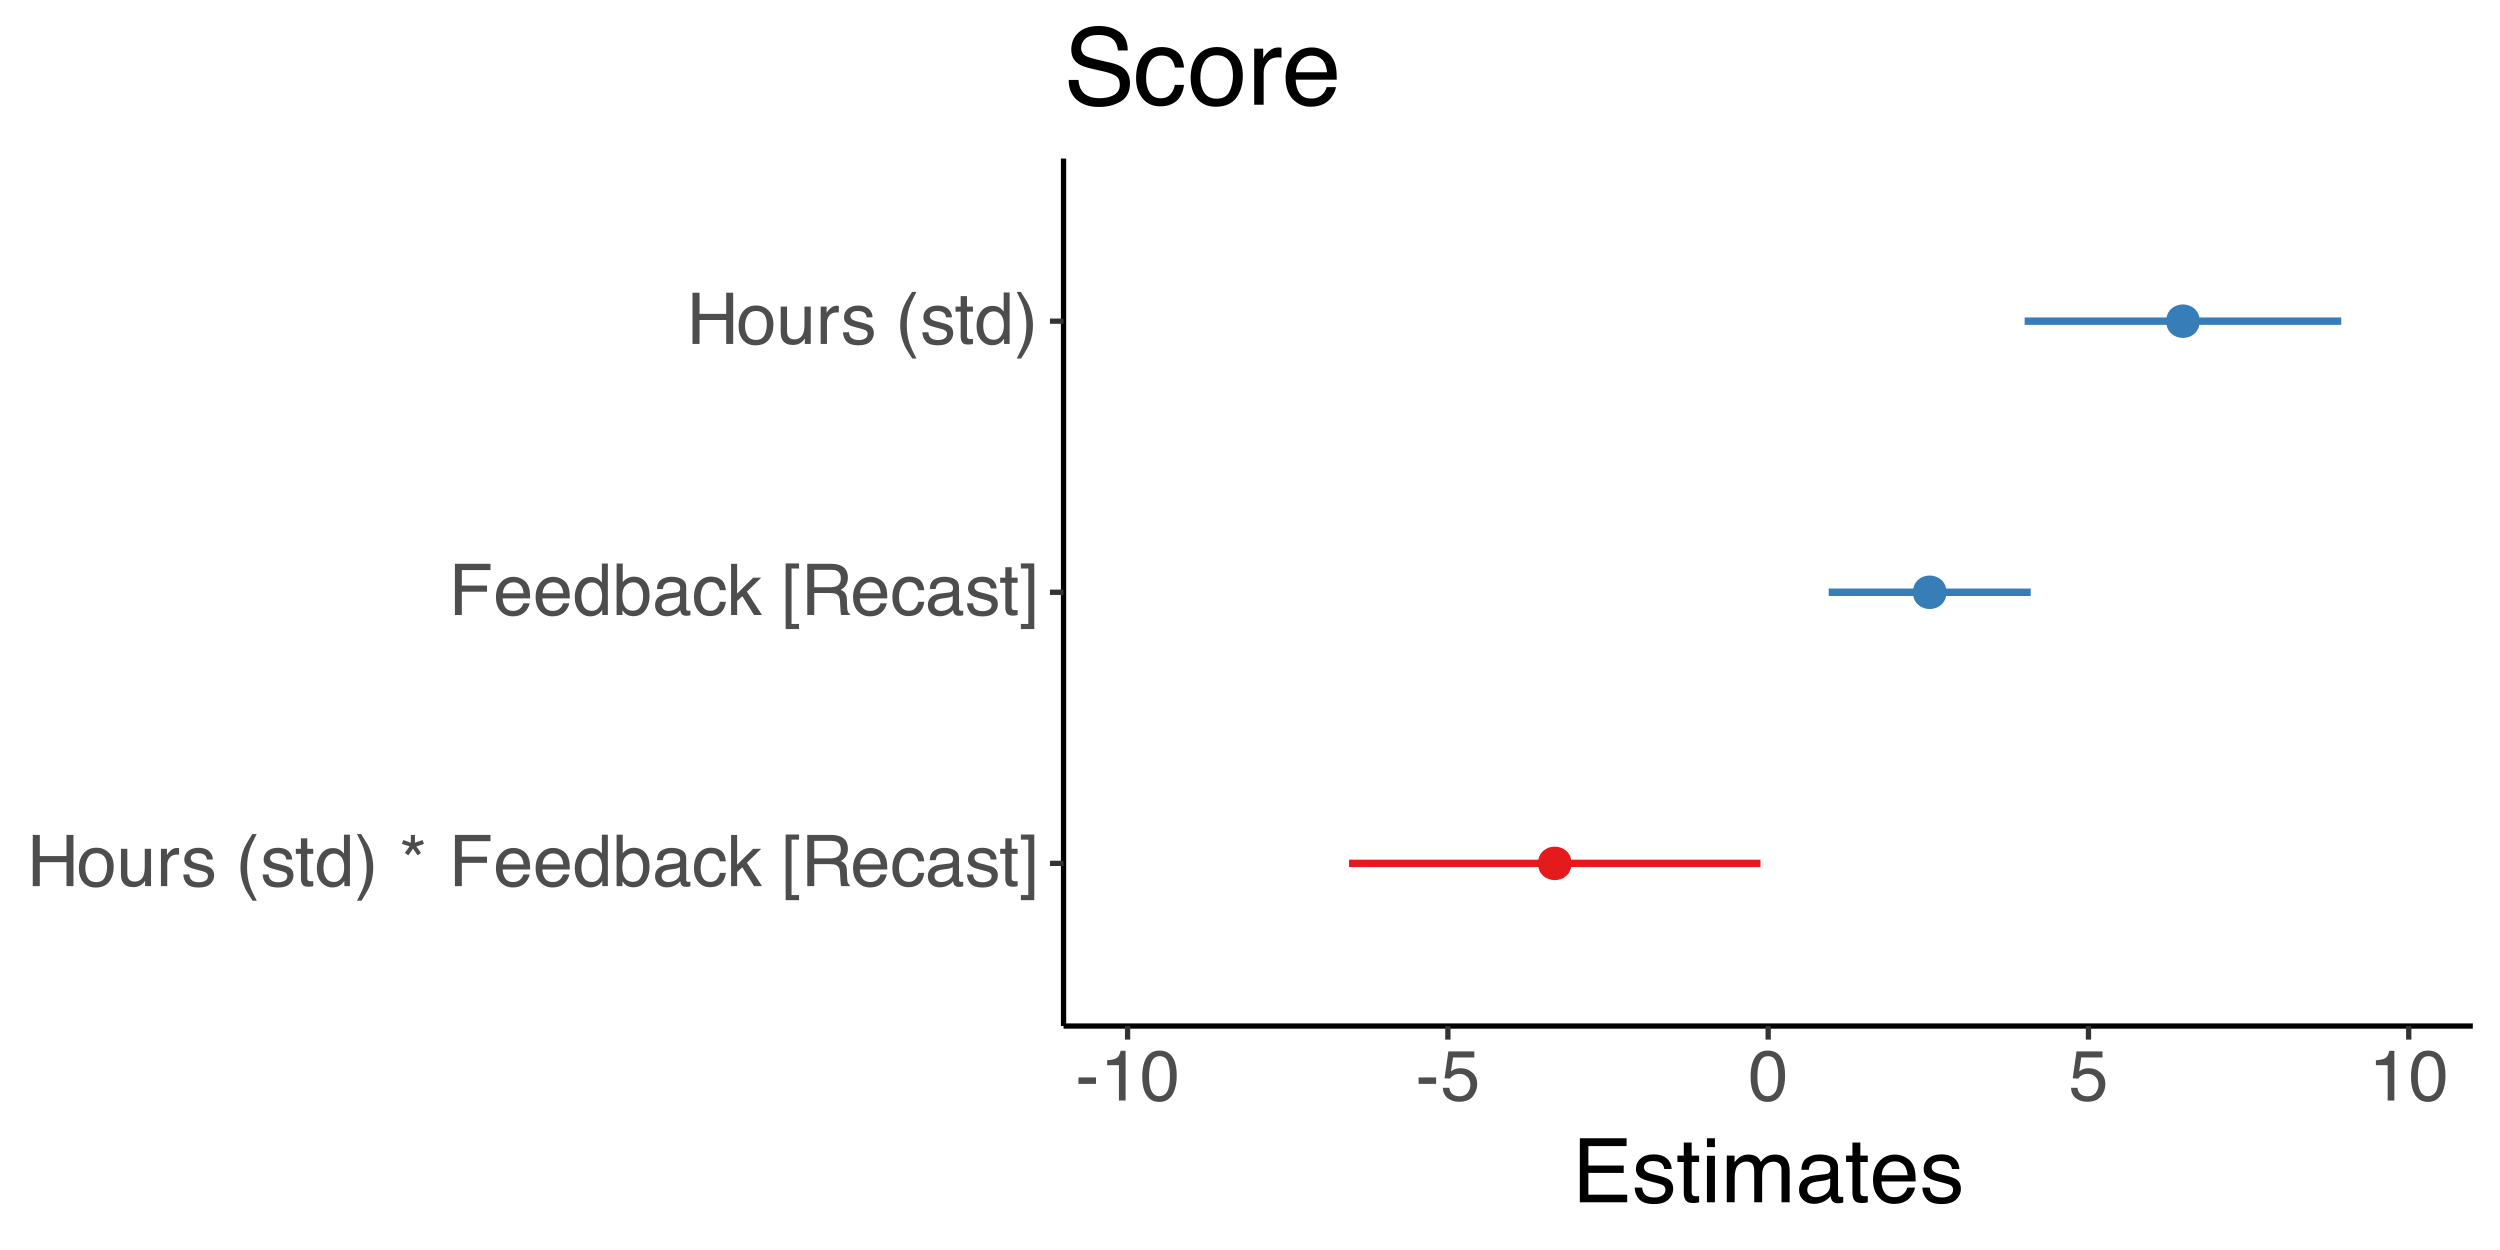 <?xml version="1.0" encoding="UTF-8"?>
<svg xmlns="http://www.w3.org/2000/svg" xmlns:xlink="http://www.w3.org/1999/xlink" width="504pt" height="252pt" viewBox="0 0 504 252" version="1.1">
<defs>
<g>
<symbol overflow="visible" id="glyph0-0">
<path style="stroke:none;" d="M 0.469 0 L 0.469 -10.328 L 8.672 -10.328 L 8.672 0 Z M 7.375 -1.297 L 7.375 -9.047 L 1.766 -9.047 L 1.766 -1.297 Z M 7.375 -1.297 "/>
</symbol>
<symbol overflow="visible" id="glyph0-1">
<path style="stroke:none;" d="M 1.125 -10.328 L 2.547 -10.328 L 2.547 -6.062 L 7.922 -6.062 L 7.922 -10.328 L 9.328 -10.328 L 9.328 0 L 7.922 0 L 7.922 -4.828 L 2.547 -4.828 L 2.547 0 L 1.125 0 Z M 1.125 -10.328 "/>
</symbol>
<symbol overflow="visible" id="glyph0-2">
<path style="stroke:none;" d="M 3.922 -0.812 C 4.754 -0.812 5.328 -1.129 5.641 -1.766 C 5.953 -2.398 6.109 -3.109 6.109 -3.891 C 6.109 -4.586 6 -5.16 5.781 -5.609 C 5.414 -6.297 4.801 -6.641 3.938 -6.641 C 3.156 -6.641 2.586 -6.344 2.234 -5.75 C 1.891 -5.164 1.719 -4.457 1.719 -3.625 C 1.719 -2.82 1.891 -2.148 2.234 -1.609 C 2.586 -1.078 3.148 -0.812 3.922 -0.812 Z M 3.969 -7.75 C 4.938 -7.75 5.754 -7.426 6.422 -6.781 C 7.098 -6.133 7.438 -5.18 7.438 -3.922 C 7.438 -2.711 7.141 -1.707 6.547 -0.906 C 5.953 -0.113 5.035 0.281 3.797 0.281 C 2.766 0.281 1.941 -0.066 1.328 -0.766 C 0.723 -1.473 0.422 -2.422 0.422 -3.609 C 0.422 -4.867 0.738 -5.875 1.375 -6.625 C 2.02 -7.375 2.883 -7.75 3.969 -7.75 Z M 3.922 -7.719 Z M 3.922 -7.719 "/>
</symbol>
<symbol overflow="visible" id="glyph0-3">
<path style="stroke:none;" d="M 2.188 -7.531 L 2.188 -2.531 C 2.188 -2.145 2.25 -1.832 2.375 -1.594 C 2.602 -1.145 3.023 -0.922 3.641 -0.922 C 4.516 -0.922 5.113 -1.312 5.438 -2.094 C 5.613 -2.52 5.703 -3.098 5.703 -3.828 L 5.703 -7.531 L 6.969 -7.531 L 6.969 0 L 5.766 0 L 5.781 -1.109 C 5.613 -0.828 5.41 -0.586 5.172 -0.391 C 4.691 0.004 4.102 0.203 3.406 0.203 C 2.332 0.203 1.602 -0.156 1.219 -0.875 C 1.008 -1.258 0.906 -1.77 0.906 -2.406 L 0.906 -7.531 Z M 3.938 -7.719 Z M 3.938 -7.719 "/>
</symbol>
<symbol overflow="visible" id="glyph0-4">
<path style="stroke:none;" d="M 0.969 -7.531 L 2.172 -7.531 L 2.172 -6.234 C 2.266 -6.484 2.504 -6.789 2.891 -7.156 C 3.273 -7.52 3.719 -7.703 4.219 -7.703 C 4.238 -7.703 4.273 -7.695 4.328 -7.688 C 4.391 -7.688 4.488 -7.68 4.625 -7.672 L 4.625 -6.328 C 4.551 -6.348 4.484 -6.359 4.422 -6.359 C 4.359 -6.359 4.289 -6.359 4.219 -6.359 C 3.57 -6.359 3.078 -6.156 2.734 -5.75 C 2.398 -5.344 2.234 -4.867 2.234 -4.328 L 2.234 0 L 0.969 0 Z M 0.969 -7.531 "/>
</symbol>
<symbol overflow="visible" id="glyph0-5">
<path style="stroke:none;" d="M 1.688 -2.359 C 1.719 -1.941 1.82 -1.617 2 -1.391 C 2.312 -0.984 2.863 -0.781 3.656 -0.781 C 4.125 -0.781 4.535 -0.879 4.891 -1.078 C 5.254 -1.285 5.438 -1.602 5.438 -2.031 C 5.438 -2.352 5.289 -2.598 5 -2.766 C 4.82 -2.867 4.461 -2.988 3.922 -3.125 L 2.906 -3.391 C 2.27 -3.547 1.797 -3.723 1.484 -3.922 C 0.941 -4.266 0.672 -4.738 0.672 -5.344 C 0.672 -6.051 0.926 -6.625 1.438 -7.062 C 1.957 -7.508 2.648 -7.734 3.516 -7.734 C 4.648 -7.734 5.469 -7.398 5.969 -6.734 C 6.281 -6.305 6.43 -5.848 6.422 -5.359 L 5.234 -5.359 C 5.211 -5.648 5.113 -5.91 4.938 -6.141 C 4.645 -6.473 4.141 -6.641 3.422 -6.641 C 2.941 -6.641 2.578 -6.547 2.328 -6.359 C 2.086 -6.18 1.969 -5.945 1.969 -5.656 C 1.969 -5.32 2.129 -5.055 2.453 -4.859 C 2.641 -4.742 2.914 -4.641 3.281 -4.547 L 4.109 -4.344 C 5.023 -4.125 5.633 -3.91 5.938 -3.703 C 6.438 -3.379 6.688 -2.875 6.688 -2.188 C 6.688 -1.508 6.43 -0.926 5.922 -0.438 C 5.41 0.039 4.633 0.281 3.594 0.281 C 2.469 0.281 1.672 0.031 1.203 -0.469 C 0.742 -0.977 0.5 -1.609 0.469 -2.359 Z M 3.547 -7.719 Z M 3.547 -7.719 "/>
</symbol>
<symbol overflow="visible" id="glyph0-6">
<path style="stroke:none;" d=""/>
</symbol>
<symbol overflow="visible" id="glyph0-7">
<path style="stroke:none;" d="M 4.266 -10.5 C 3.523 -9.07 3.047 -8.02 2.828 -7.344 C 2.492 -6.312 2.328 -5.125 2.328 -3.781 C 2.328 -2.426 2.516 -1.188 2.891 -0.062 C 3.129 0.633 3.594 1.633 4.281 2.938 L 3.438 2.938 C 2.75 1.875 2.32 1.191 2.156 0.891 C 1.988 0.598 1.812 0.195 1.625 -0.312 C 1.363 -1 1.18 -1.738 1.078 -2.531 C 1.023 -2.938 1 -3.328 1 -3.703 C 1 -5.086 1.219 -6.32 1.656 -7.406 C 1.926 -8.094 2.504 -9.125 3.391 -10.5 Z M 4.266 -10.5 "/>
</symbol>
<symbol overflow="visible" id="glyph0-8">
<path style="stroke:none;" d="M 1.188 -9.641 L 2.469 -9.641 L 2.469 -7.531 L 3.672 -7.531 L 3.672 -6.5 L 2.469 -6.5 L 2.469 -1.578 C 2.469 -1.316 2.555 -1.145 2.734 -1.062 C 2.828 -1.008 2.988 -0.984 3.219 -0.984 C 3.281 -0.984 3.348 -0.984 3.422 -0.984 C 3.492 -0.984 3.578 -0.988 3.672 -1 L 3.672 0 C 3.523 0.039 3.367 0.07 3.203 0.094 C 3.047 0.113 2.879 0.125 2.703 0.125 C 2.109 0.125 1.707 -0.023 1.5 -0.328 C 1.289 -0.629 1.188 -1.023 1.188 -1.516 L 1.188 -6.5 L 0.156 -6.5 L 0.156 -7.531 L 1.188 -7.531 Z M 1.188 -9.641 "/>
</symbol>
<symbol overflow="visible" id="glyph0-9">
<path style="stroke:none;" d="M 1.734 -3.672 C 1.734 -2.867 1.898 -2.195 2.234 -1.656 C 2.578 -1.113 3.129 -0.844 3.891 -0.844 C 4.473 -0.844 4.953 -1.094 5.328 -1.594 C 5.711 -2.094 5.906 -2.816 5.906 -3.766 C 5.906 -4.711 5.707 -5.414 5.312 -5.875 C 4.926 -6.332 4.445 -6.562 3.875 -6.562 C 3.238 -6.562 2.723 -6.316 2.328 -5.828 C 1.93 -5.336 1.734 -4.617 1.734 -3.672 Z M 3.641 -7.672 C 4.211 -7.672 4.691 -7.547 5.078 -7.297 C 5.305 -7.16 5.566 -6.914 5.859 -6.562 L 5.859 -10.375 L 7.062 -10.375 L 7.062 0 L 5.938 0 L 5.938 -1.047 C 5.633 -0.586 5.281 -0.254 4.875 -0.047 C 4.477 0.16 4.02 0.266 3.5 0.266 C 2.656 0.266 1.926 -0.082 1.312 -0.781 C 0.695 -1.488 0.391 -2.43 0.391 -3.609 C 0.391 -4.703 0.672 -5.648 1.234 -6.453 C 1.797 -7.266 2.598 -7.672 3.641 -7.672 Z M 3.641 -7.672 "/>
</symbol>
<symbol overflow="visible" id="glyph0-10">
<path style="stroke:none;" d="M 0.5 2.938 C 1.25 1.488 1.727 0.43 1.938 -0.234 C 2.27 -1.242 2.438 -2.426 2.438 -3.781 C 2.438 -5.133 2.242 -6.375 1.859 -7.5 C 1.629 -8.195 1.172 -9.195 0.484 -10.5 L 1.328 -10.5 C 2.047 -9.344 2.484 -8.629 2.641 -8.359 C 2.797 -8.098 2.961 -7.727 3.141 -7.25 C 3.359 -6.664 3.516 -6.086 3.609 -5.516 C 3.711 -4.941 3.766 -4.391 3.766 -3.859 C 3.766 -2.473 3.547 -1.234 3.109 -0.141 C 2.828 0.555 2.25 1.582 1.375 2.938 Z M 0.5 2.938 "/>
</symbol>
<symbol overflow="visible" id="glyph0-11">
<path style="stroke:none;" d="M 3.172 -10.328 L 3.172 -8.766 L 4.703 -9.297 L 4.984 -8.516 L 3.453 -8.016 L 4.391 -6.703 L 3.703 -6.203 L 2.781 -7.562 L 1.844 -6.203 L 1.125 -6.703 L 2.094 -8.016 L 0.547 -8.516 L 0.828 -9.297 L 2.344 -8.75 L 2.344 -10.328 Z M 3.172 -10.328 "/>
</symbol>
<symbol overflow="visible" id="glyph0-12">
<path style="stroke:none;" d="M 1.234 -10.328 L 8.406 -10.328 L 8.406 -9.062 L 2.625 -9.062 L 2.625 -5.938 L 7.703 -5.938 L 7.703 -4.703 L 2.625 -4.703 L 2.625 0 L 1.234 0 Z M 1.234 -10.328 "/>
</symbol>
<symbol overflow="visible" id="glyph0-13">
<path style="stroke:none;" d="M 4.062 -7.703 C 4.602 -7.703 5.125 -7.578 5.625 -7.328 C 6.125 -7.078 6.504 -6.754 6.766 -6.359 C 7.016 -5.973 7.188 -5.523 7.281 -5.016 C 7.352 -4.672 7.391 -4.117 7.391 -3.359 L 1.859 -3.359 C 1.891 -2.598 2.07 -1.984 2.406 -1.516 C 2.738 -1.055 3.258 -0.828 3.969 -0.828 C 4.633 -0.828 5.164 -1.047 5.562 -1.484 C 5.781 -1.734 5.938 -2.023 6.031 -2.359 L 7.281 -2.359 C 7.25 -2.086 7.141 -1.781 6.953 -1.438 C 6.766 -1.094 6.555 -0.816 6.328 -0.609 C 5.941 -0.234 5.469 0.02 4.906 0.156 C 4.602 0.227 4.258 0.266 3.875 0.266 C 2.938 0.266 2.141 -0.07 1.484 -0.75 C 0.828 -1.438 0.5 -2.395 0.5 -3.625 C 0.5 -4.832 0.828 -5.812 1.484 -6.562 C 2.141 -7.32 3 -7.703 4.062 -7.703 Z M 6.078 -4.375 C 6.023 -4.914 5.906 -5.352 5.719 -5.688 C 5.375 -6.289 4.797 -6.594 3.984 -6.594 C 3.398 -6.594 2.91 -6.383 2.516 -5.969 C 2.129 -5.551 1.926 -5.02 1.906 -4.375 Z M 3.953 -7.719 Z M 3.953 -7.719 "/>
</symbol>
<symbol overflow="visible" id="glyph0-14">
<path style="stroke:none;" d="M 0.828 -10.375 L 2.062 -10.375 L 2.062 -6.625 C 2.332 -6.977 2.66 -7.25 3.047 -7.438 C 3.43 -7.633 3.852 -7.734 4.312 -7.734 C 5.25 -7.734 6.008 -7.41 6.594 -6.766 C 7.176 -6.117 7.469 -5.164 7.469 -3.906 C 7.469 -2.719 7.176 -1.727 6.594 -0.938 C 6.02 -0.156 5.223 0.234 4.203 0.234 C 3.629 0.234 3.145 0.098 2.75 -0.172 C 2.52 -0.336 2.27 -0.602 2 -0.969 L 2 0 L 0.828 0 Z M 4.125 -0.875 C 4.812 -0.875 5.32 -1.145 5.656 -1.688 C 6 -2.238 6.172 -2.957 6.172 -3.844 C 6.172 -4.633 6 -5.289 5.656 -5.812 C 5.32 -6.332 4.82 -6.594 4.156 -6.594 C 3.582 -6.594 3.078 -6.379 2.641 -5.953 C 2.203 -5.523 1.984 -4.82 1.984 -3.844 C 1.984 -3.133 2.078 -2.562 2.266 -2.125 C 2.586 -1.289 3.207 -0.875 4.125 -0.875 Z M 4.125 -0.875 "/>
</symbol>
<symbol overflow="visible" id="glyph0-15">
<path style="stroke:none;" d="M 1.906 -2 C 1.906 -1.633 2.035 -1.348 2.297 -1.141 C 2.566 -0.93 2.883 -0.828 3.25 -0.828 C 3.695 -0.828 4.129 -0.926 4.547 -1.125 C 5.242 -1.469 5.594 -2.031 5.594 -2.812 L 5.594 -3.828 C 5.438 -3.734 5.238 -3.648 5 -3.578 C 4.758 -3.516 4.52 -3.473 4.281 -3.453 L 3.516 -3.344 C 3.055 -3.281 2.711 -3.188 2.484 -3.062 C 2.098 -2.844 1.906 -2.488 1.906 -2 Z M 4.969 -4.562 C 5.258 -4.602 5.453 -4.727 5.547 -4.938 C 5.609 -5.039 5.641 -5.203 5.641 -5.422 C 5.641 -5.848 5.484 -6.156 5.172 -6.344 C 4.867 -6.539 4.43 -6.641 3.859 -6.641 C 3.191 -6.641 2.723 -6.461 2.453 -6.109 C 2.297 -5.91 2.191 -5.617 2.141 -5.234 L 0.969 -5.234 C 0.988 -6.16 1.285 -6.805 1.859 -7.172 C 2.441 -7.535 3.117 -7.719 3.891 -7.719 C 4.773 -7.719 5.492 -7.547 6.047 -7.203 C 6.586 -6.867 6.859 -6.348 6.859 -5.641 L 6.859 -1.297 C 6.859 -1.16 6.883 -1.051 6.938 -0.969 C 7 -0.895 7.113 -0.859 7.281 -0.859 C 7.344 -0.859 7.406 -0.859 7.469 -0.859 C 7.539 -0.867 7.617 -0.883 7.703 -0.906 L 7.703 0.031 C 7.504 0.094 7.352 0.129 7.25 0.141 C 7.145 0.148 7.004 0.156 6.828 0.156 C 6.391 0.156 6.07 0.004 5.875 -0.297 C 5.77 -0.461 5.695 -0.695 5.656 -1 C 5.406 -0.664 5.035 -0.375 4.547 -0.125 C 4.066 0.125 3.535 0.25 2.953 0.25 C 2.254 0.25 1.68 0.039 1.234 -0.375 C 0.797 -0.801 0.578 -1.336 0.578 -1.984 C 0.578 -2.68 0.797 -3.219 1.234 -3.594 C 1.672 -3.977 2.242 -4.219 2.953 -4.312 Z M 3.922 -7.719 Z M 3.922 -7.719 "/>
</symbol>
<symbol overflow="visible" id="glyph0-16">
<path style="stroke:none;" d="M 3.828 -7.75 C 4.68 -7.75 5.375 -7.539 5.906 -7.125 C 6.438 -6.719 6.754 -6.008 6.859 -5 L 5.641 -5 C 5.555 -5.469 5.379 -5.852 5.109 -6.156 C 4.848 -6.469 4.422 -6.625 3.828 -6.625 C 3.023 -6.625 2.453 -6.227 2.109 -5.438 C 1.879 -4.926 1.766 -4.297 1.766 -3.547 C 1.766 -2.785 1.922 -2.145 2.234 -1.625 C 2.555 -1.113 3.062 -0.859 3.75 -0.859 C 4.27 -0.859 4.68 -1.02 4.984 -1.344 C 5.297 -1.664 5.516 -2.109 5.641 -2.672 L 6.859 -2.672 C 6.723 -1.672 6.375 -0.938 5.812 -0.469 C 5.25 -0.008 4.531 0.219 3.656 0.219 C 2.664 0.219 1.879 -0.141 1.297 -0.859 C 0.711 -1.578 0.422 -2.477 0.422 -3.562 C 0.422 -4.883 0.738 -5.91 1.375 -6.641 C 2.02 -7.379 2.836 -7.75 3.828 -7.75 Z M 3.641 -7.719 Z M 3.641 -7.719 "/>
</symbol>
<symbol overflow="visible" id="glyph0-17">
<path style="stroke:none;" d="M 0.906 -10.328 L 2.125 -10.328 L 2.125 -4.328 L 5.359 -7.531 L 6.984 -7.531 L 4.094 -4.719 L 7.141 0 L 5.531 0 L 3.172 -3.797 L 2.125 -2.828 L 2.125 0 L 0.906 0 Z M 0.906 -10.328 "/>
</symbol>
<symbol overflow="visible" id="glyph0-18">
<path style="stroke:none;" d="M 0.906 -10.406 L 3.609 -10.406 L 3.609 -9.375 L 2.094 -9.375 L 2.094 1.797 L 3.609 1.797 L 3.609 2.828 L 0.906 2.828 Z M 0.906 -10.406 "/>
</symbol>
<symbol overflow="visible" id="glyph0-19">
<path style="stroke:none;" d="M 5.906 -5.594 C 6.562 -5.594 7.078 -5.723 7.453 -5.984 C 7.836 -6.254 8.031 -6.734 8.031 -7.422 C 8.031 -8.148 7.766 -8.648 7.234 -8.922 C 6.941 -9.055 6.555 -9.125 6.078 -9.125 L 2.672 -9.125 L 2.672 -5.594 Z M 1.266 -10.328 L 6.047 -10.328 C 6.836 -10.328 7.488 -10.211 8 -9.984 C 8.969 -9.547 9.453 -8.734 9.453 -7.547 C 9.453 -6.93 9.32 -6.426 9.062 -6.031 C 8.812 -5.633 8.457 -5.316 8 -5.078 C 8.406 -4.91 8.707 -4.691 8.906 -4.422 C 9.113 -4.16 9.227 -3.727 9.25 -3.125 L 9.297 -1.75 C 9.316 -1.352 9.348 -1.055 9.391 -0.859 C 9.484 -0.535 9.633 -0.328 9.844 -0.234 L 9.844 0 L 8.125 0 C 8.082 -0.094 8.047 -0.207 8.016 -0.344 C 7.992 -0.488 7.973 -0.758 7.953 -1.156 L 7.859 -2.891 C 7.828 -3.555 7.578 -4.004 7.109 -4.234 C 6.836 -4.367 6.422 -4.438 5.859 -4.438 L 2.672 -4.438 L 2.672 0 L 1.266 0 Z M 1.266 -10.328 "/>
</symbol>
<symbol overflow="visible" id="glyph0-20">
<path style="stroke:none;" d="M 0.328 1.797 L 1.828 1.797 L 1.828 -9.375 L 0.328 -9.375 L 0.328 -10.406 L 3.031 -10.406 L 3.031 2.828 L 0.328 2.828 Z M 0.328 1.797 "/>
</symbol>
<symbol overflow="visible" id="glyph0-21">
<path style="stroke:none;" d="M 0.594 -4.656 L 4.125 -4.656 L 4.125 -3.359 L 0.594 -3.359 Z M 0.594 -4.656 "/>
</symbol>
<symbol overflow="visible" id="glyph0-22">
<path style="stroke:none;" d="M 1.375 -7.125 L 1.375 -8.109 C 2.289 -8.191 2.926 -8.336 3.281 -8.547 C 3.645 -8.754 3.914 -9.25 4.094 -10.031 L 5.094 -10.031 L 5.094 0 L 3.75 0 L 3.75 -7.125 Z M 1.375 -7.125 "/>
</symbol>
<symbol overflow="visible" id="glyph0-23">
<path style="stroke:none;" d="M 3.891 -10.078 C 5.203 -10.078 6.145 -9.539 6.719 -8.469 C 7.176 -7.633 7.406 -6.492 7.406 -5.047 C 7.406 -3.68 7.195 -2.551 6.781 -1.656 C 6.195 -0.363 5.234 0.281 3.891 0.281 C 2.68 0.281 1.781 -0.242 1.188 -1.297 C 0.695 -2.172 0.453 -3.348 0.453 -4.828 C 0.453 -5.973 0.598 -6.957 0.891 -7.781 C 1.441 -9.312 2.441 -10.078 3.891 -10.078 Z M 3.891 -0.875 C 4.547 -0.875 5.066 -1.164 5.453 -1.75 C 5.836 -2.332 6.031 -3.414 6.031 -5 C 6.031 -6.145 5.891 -7.086 5.609 -7.828 C 5.328 -8.566 4.781 -8.938 3.969 -8.938 C 3.227 -8.938 2.688 -8.582 2.344 -7.875 C 2 -7.176 1.828 -6.145 1.828 -4.781 C 1.828 -3.758 1.938 -2.938 2.156 -2.312 C 2.488 -1.352 3.066 -0.875 3.891 -0.875 Z M 3.891 -0.875 "/>
</symbol>
<symbol overflow="visible" id="glyph0-24">
<path style="stroke:none;" d="M 1.781 -2.562 C 1.863 -1.844 2.195 -1.344 2.781 -1.062 C 3.082 -0.926 3.43 -0.859 3.828 -0.859 C 4.578 -0.859 5.129 -1.098 5.484 -1.578 C 5.848 -2.055 6.031 -2.586 6.031 -3.172 C 6.031 -3.867 5.816 -4.41 5.391 -4.797 C 4.961 -5.18 4.445 -5.375 3.844 -5.375 C 3.406 -5.375 3.031 -5.289 2.719 -5.125 C 2.414 -4.957 2.148 -4.723 1.922 -4.422 L 0.828 -4.484 L 1.594 -9.906 L 6.828 -9.906 L 6.828 -8.688 L 2.547 -8.688 L 2.125 -5.875 C 2.352 -6.051 2.57 -6.188 2.781 -6.281 C 3.156 -6.438 3.594 -6.516 4.094 -6.516 C 5.008 -6.516 5.789 -6.219 6.438 -5.625 C 7.082 -5.031 7.406 -4.273 7.406 -3.359 C 7.406 -2.398 7.109 -1.555 6.516 -0.828 C 5.93 -0.109 4.992 0.25 3.703 0.25 C 2.879 0.25 2.148 0.02 1.516 -0.438 C 0.891 -0.895 0.539 -1.602 0.469 -2.562 Z M 1.781 -2.562 "/>
</symbol>
<symbol overflow="visible" id="glyph1-0">
<path style="stroke:none;" d="M 0.578 0 L 0.578 -12.906 L 10.828 -12.906 L 10.828 0 Z M 9.219 -1.625 L 9.219 -11.297 L 2.203 -11.297 L 2.203 -1.625 Z M 9.219 -1.625 "/>
</symbol>
<symbol overflow="visible" id="glyph1-1">
<path style="stroke:none;" d="M 1.531 -12.906 L 10.953 -12.906 L 10.953 -11.328 L 3.25 -11.328 L 3.25 -7.406 L 10.375 -7.406 L 10.375 -5.922 L 3.25 -5.922 L 3.25 -1.531 L 11.078 -1.531 L 11.078 0 L 1.531 0 Z M 6.312 -12.906 Z M 6.312 -12.906 "/>
</symbol>
<symbol overflow="visible" id="glyph1-2">
<path style="stroke:none;" d="M 2.094 -2.953 C 2.145 -2.422 2.281 -2.016 2.5 -1.734 C 2.895 -1.223 3.586 -0.969 4.578 -0.969 C 5.16 -0.969 5.672 -1.094 6.109 -1.344 C 6.555 -1.602 6.781 -2.004 6.781 -2.547 C 6.781 -2.941 6.602 -3.25 6.25 -3.469 C 6.02 -3.594 5.566 -3.738 4.891 -3.906 L 3.641 -4.234 C 2.836 -4.43 2.242 -4.648 1.859 -4.891 C 1.18 -5.316 0.844 -5.91 0.844 -6.672 C 0.844 -7.555 1.16 -8.273 1.797 -8.828 C 2.441 -9.379 3.305 -9.656 4.391 -9.656 C 5.805 -9.656 6.832 -9.238 7.469 -8.406 C 7.852 -7.883 8.039 -7.316 8.031 -6.703 L 6.547 -6.703 C 6.516 -7.066 6.383 -7.395 6.156 -7.688 C 5.789 -8.102 5.16 -8.312 4.266 -8.312 C 3.672 -8.312 3.219 -8.195 2.906 -7.969 C 2.602 -7.738 2.453 -7.438 2.453 -7.062 C 2.453 -6.645 2.656 -6.316 3.062 -6.078 C 3.289 -5.93 3.633 -5.801 4.094 -5.688 L 5.141 -5.438 C 6.273 -5.156 7.035 -4.883 7.422 -4.625 C 8.035 -4.227 8.344 -3.594 8.344 -2.719 C 8.344 -1.883 8.023 -1.16 7.391 -0.547 C 6.754 0.055 5.785 0.359 4.484 0.359 C 3.086 0.359 2.098 0.039 1.516 -0.594 C 0.93 -1.227 0.617 -2.016 0.578 -2.953 Z M 4.438 -9.641 Z M 4.438 -9.641 "/>
</symbol>
<symbol overflow="visible" id="glyph1-3">
<path style="stroke:none;" d="M 1.484 -12.047 L 3.078 -12.047 L 3.078 -9.406 L 4.578 -9.406 L 4.578 -8.125 L 3.078 -8.125 L 3.078 -1.984 C 3.078 -1.648 3.188 -1.426 3.406 -1.312 C 3.531 -1.25 3.738 -1.219 4.031 -1.219 C 4.102 -1.219 4.18 -1.219 4.266 -1.219 C 4.359 -1.227 4.461 -1.238 4.578 -1.25 L 4.578 0 C 4.398 0.051 4.211 0.086 4.016 0.109 C 3.816 0.141 3.602 0.156 3.375 0.156 C 2.633 0.156 2.133 -0.031 1.875 -0.406 C 1.613 -0.789 1.484 -1.285 1.484 -1.891 L 1.484 -8.125 L 0.203 -8.125 L 0.203 -9.406 L 1.484 -9.406 Z M 1.484 -12.047 "/>
</symbol>
<symbol overflow="visible" id="glyph1-4">
<path style="stroke:none;" d="M 1.156 -9.375 L 2.766 -9.375 L 2.766 0 L 1.156 0 Z M 1.156 -12.906 L 2.766 -12.906 L 2.766 -11.125 L 1.156 -11.125 Z M 1.156 -12.906 "/>
</symbol>
<symbol overflow="visible" id="glyph1-5">
<path style="stroke:none;" d="M 1.156 -9.406 L 2.719 -9.406 L 2.719 -8.078 C 3.094 -8.535 3.438 -8.875 3.75 -9.094 C 4.27 -9.445 4.859 -9.625 5.516 -9.625 C 6.266 -9.625 6.867 -9.441 7.328 -9.078 C 7.586 -8.859 7.82 -8.547 8.031 -8.141 C 8.383 -8.641 8.797 -9.008 9.266 -9.25 C 9.742 -9.5 10.281 -9.625 10.875 -9.625 C 12.133 -9.625 12.992 -9.164 13.453 -8.25 C 13.703 -7.758 13.828 -7.098 13.828 -6.266 L 13.828 0 L 12.188 0 L 12.188 -6.547 C 12.188 -7.172 12.023 -7.598 11.703 -7.828 C 11.391 -8.066 11.008 -8.188 10.562 -8.188 C 9.945 -8.188 9.41 -7.977 8.953 -7.562 C 8.504 -7.145 8.281 -6.445 8.281 -5.469 L 8.281 0 L 6.688 0 L 6.688 -6.141 C 6.688 -6.785 6.609 -7.254 6.453 -7.547 C 6.211 -7.984 5.766 -8.203 5.109 -8.203 C 4.504 -8.203 3.957 -7.969 3.469 -7.5 C 2.988 -7.039 2.75 -6.207 2.75 -5 L 2.75 0 L 1.156 0 Z M 1.156 -9.406 "/>
</symbol>
<symbol overflow="visible" id="glyph1-6">
<path style="stroke:none;" d="M 2.375 -2.5 C 2.375 -2.039 2.539 -1.68 2.875 -1.422 C 3.207 -1.16 3.602 -1.031 4.062 -1.031 C 4.613 -1.031 5.148 -1.16 5.672 -1.422 C 6.555 -1.848 7 -2.547 7 -3.516 L 7 -4.797 C 6.801 -4.672 6.551 -4.566 6.25 -4.484 C 5.945 -4.398 5.648 -4.344 5.359 -4.312 L 4.391 -4.188 C 3.816 -4.102 3.391 -3.984 3.109 -3.828 C 2.617 -3.547 2.375 -3.102 2.375 -2.5 Z M 6.203 -5.703 C 6.566 -5.754 6.812 -5.906 6.938 -6.156 C 7.008 -6.301 7.047 -6.504 7.047 -6.766 C 7.047 -7.305 6.852 -7.695 6.469 -7.938 C 6.082 -8.188 5.531 -8.312 4.812 -8.312 C 3.988 -8.312 3.406 -8.086 3.062 -7.641 C 2.863 -7.391 2.738 -7.023 2.688 -6.547 L 1.203 -6.547 C 1.234 -7.703 1.609 -8.504 2.328 -8.953 C 3.055 -9.41 3.898 -9.641 4.859 -9.641 C 5.961 -9.641 6.859 -9.43 7.547 -9.016 C 8.234 -8.586 8.578 -7.93 8.578 -7.047 L 8.578 -1.625 C 8.578 -1.457 8.609 -1.32 8.672 -1.219 C 8.742 -1.125 8.891 -1.078 9.109 -1.078 C 9.18 -1.078 9.258 -1.078 9.344 -1.078 C 9.426 -1.086 9.52 -1.102 9.625 -1.125 L 9.625 0.047 C 9.375 0.117 9.188 0.16 9.062 0.172 C 8.938 0.191 8.758 0.203 8.531 0.203 C 7.988 0.203 7.594 0.008 7.344 -0.375 C 7.219 -0.582 7.129 -0.875 7.078 -1.25 C 6.754 -0.82 6.289 -0.453 5.688 -0.141 C 5.082 0.16 4.414 0.312 3.688 0.312 C 2.812 0.312 2.098 0.047 1.547 -0.484 C 0.992 -1.016 0.719 -1.676 0.719 -2.469 C 0.719 -3.344 0.988 -4.02 1.531 -4.5 C 2.082 -4.977 2.801 -5.273 3.688 -5.391 Z M 4.891 -9.641 Z M 4.891 -9.641 "/>
</symbol>
<symbol overflow="visible" id="glyph1-7">
<path style="stroke:none;" d="M 5.078 -9.625 C 5.742 -9.625 6.391 -9.469 7.016 -9.156 C 7.648 -8.844 8.129 -8.438 8.453 -7.938 C 8.773 -7.457 8.988 -6.906 9.094 -6.281 C 9.188 -5.844 9.234 -5.148 9.234 -4.203 L 2.328 -4.203 C 2.359 -3.242 2.582 -2.473 3 -1.891 C 3.426 -1.316 4.082 -1.031 4.969 -1.031 C 5.789 -1.031 6.445 -1.305 6.938 -1.859 C 7.219 -2.172 7.422 -2.535 7.547 -2.953 L 9.094 -2.953 C 9.051 -2.609 8.914 -2.223 8.688 -1.797 C 8.457 -1.367 8.195 -1.02 7.906 -0.75 C 7.426 -0.281 6.832 0.031 6.125 0.188 C 5.75 0.281 5.316 0.328 4.828 0.328 C 3.66 0.328 2.672 -0.094 1.859 -0.938 C 1.047 -1.789 0.641 -2.988 0.641 -4.531 C 0.641 -6.039 1.047 -7.266 1.859 -8.203 C 2.68 -9.148 3.754 -9.625 5.078 -9.625 Z M 7.609 -5.453 C 7.535 -6.141 7.383 -6.691 7.156 -7.109 C 6.719 -7.867 5.992 -8.25 4.984 -8.25 C 4.254 -8.25 3.645 -7.984 3.156 -7.453 C 2.664 -6.93 2.406 -6.266 2.375 -5.453 Z M 4.938 -9.641 Z M 4.938 -9.641 "/>
</symbol>
<symbol overflow="visible" id="glyph2-0">
<path style="stroke:none;" d="M 0.703 0 L 0.703 -15.484 L 12.984 -15.484 L 12.984 0 Z M 11.047 -1.938 L 11.047 -13.547 L 2.641 -13.547 L 2.641 -1.938 Z M 11.047 -1.938 "/>
</symbol>
<symbol overflow="visible" id="glyph2-1">
<path style="stroke:none;" d="M 3.016 -5 C 3.066 -4.125 3.273 -3.41 3.641 -2.859 C 4.336 -1.828 5.562 -1.312 7.312 -1.312 C 8.102 -1.312 8.82 -1.426 9.469 -1.656 C 10.719 -2.094 11.344 -2.875 11.344 -4 C 11.344 -4.844 11.078 -5.441 10.547 -5.797 C 10.016 -6.148 9.18 -6.457 8.047 -6.719 L 5.953 -7.188 C 4.578 -7.5 3.602 -7.844 3.031 -8.219 C 2.051 -8.863 1.562 -9.828 1.562 -11.109 C 1.562 -12.504 2.039 -13.645 3 -14.531 C 3.969 -15.426 5.332 -15.875 7.094 -15.875 C 8.719 -15.875 10.098 -15.484 11.234 -14.703 C 12.367 -13.922 12.938 -12.664 12.938 -10.938 L 10.969 -10.938 C 10.863 -11.77 10.641 -12.41 10.297 -12.859 C 9.648 -13.66 8.562 -14.062 7.031 -14.062 C 5.789 -14.062 4.898 -13.801 4.359 -13.281 C 3.816 -12.758 3.547 -12.156 3.547 -11.469 C 3.547 -10.707 3.863 -10.156 4.5 -9.812 C 4.914 -9.582 5.852 -9.301 7.312 -8.969 L 9.484 -8.469 C 10.535 -8.227 11.348 -7.898 11.922 -7.484 C 12.898 -6.766 13.391 -5.711 13.391 -4.328 C 13.391 -2.617 12.766 -1.395 11.516 -0.656 C 10.266 0.082 8.816 0.453 7.172 0.453 C 5.242 0.453 3.734 -0.035 2.641 -1.016 C 1.555 -1.992 1.023 -3.32 1.047 -5 Z M 7.25 -15.906 Z M 7.25 -15.906 "/>
</symbol>
<symbol overflow="visible" id="glyph2-2">
<path style="stroke:none;" d="M 5.75 -11.625 C 7.02 -11.625 8.051 -11.312 8.844 -10.688 C 9.645 -10.07 10.129 -9.008 10.297 -7.5 L 8.453 -7.5 C 8.336 -8.195 8.078 -8.773 7.672 -9.234 C 7.273 -9.691 6.633 -9.922 5.75 -9.922 C 4.539 -9.922 3.676 -9.332 3.156 -8.156 C 2.812 -7.383 2.641 -6.438 2.641 -5.312 C 2.641 -4.176 2.879 -3.223 3.359 -2.453 C 3.836 -1.68 4.594 -1.297 5.625 -1.297 C 6.406 -1.297 7.023 -1.535 7.484 -2.016 C 7.953 -2.492 8.273 -3.156 8.453 -4 L 10.297 -4 C 10.078 -2.5 9.547 -1.398 8.703 -0.703 C 7.859 -0.016 6.781 0.328 5.469 0.328 C 4 0.328 2.82 -0.207 1.938 -1.281 C 1.062 -2.363 0.625 -3.711 0.625 -5.328 C 0.625 -7.316 1.102 -8.863 2.062 -9.969 C 3.031 -11.07 4.258 -11.625 5.75 -11.625 Z M 5.453 -11.562 Z M 5.453 -11.562 "/>
</symbol>
<symbol overflow="visible" id="glyph2-3">
<path style="stroke:none;" d="M 5.875 -1.219 C 7.133 -1.219 7.992 -1.691 8.453 -2.641 C 8.922 -3.598 9.156 -4.66 9.156 -5.828 C 9.156 -6.879 8.988 -7.738 8.656 -8.406 C 8.125 -9.445 7.203 -9.969 5.891 -9.969 C 4.734 -9.969 3.891 -9.523 3.359 -8.641 C 2.836 -7.754 2.578 -6.688 2.578 -5.438 C 2.578 -4.227 2.836 -3.223 3.359 -2.422 C 3.891 -1.617 4.727 -1.219 5.875 -1.219 Z M 5.953 -11.625 C 7.398 -11.625 8.625 -11.133 9.625 -10.156 C 10.633 -9.188 11.141 -7.766 11.141 -5.891 C 11.141 -4.066 10.695 -2.562 9.812 -1.375 C 8.926 -0.188 7.551 0.406 5.688 0.406 C 4.133 0.406 2.898 -0.113 1.984 -1.156 C 1.078 -2.207 0.625 -3.625 0.625 -5.406 C 0.625 -7.301 1.102 -8.812 2.062 -9.938 C 3.031 -11.062 4.328 -11.625 5.953 -11.625 Z M 5.891 -11.562 Z M 5.891 -11.562 "/>
</symbol>
<symbol overflow="visible" id="glyph2-4">
<path style="stroke:none;" d="M 1.438 -11.297 L 3.25 -11.297 L 3.25 -9.344 C 3.395 -9.719 3.754 -10.176 4.328 -10.719 C 4.91 -11.27 5.578 -11.547 6.328 -11.547 C 6.359 -11.547 6.414 -11.539 6.5 -11.531 C 6.582 -11.531 6.727 -11.52 6.938 -11.5 L 6.938 -9.484 C 6.82 -9.504 6.719 -9.52 6.625 -9.531 C 6.531 -9.539 6.426 -9.547 6.312 -9.547 C 5.352 -9.547 4.617 -9.238 4.109 -8.625 C 3.598 -8.008 3.344 -7.301 3.344 -6.5 L 3.344 0 L 1.438 0 Z M 1.438 -11.297 "/>
</symbol>
<symbol overflow="visible" id="glyph2-5">
<path style="stroke:none;" d="M 6.094 -11.547 C 6.895 -11.547 7.672 -11.359 8.422 -10.984 C 9.172 -10.609 9.742 -10.117 10.141 -9.516 C 10.523 -8.953 10.781 -8.289 10.906 -7.531 C 11.02 -7.008 11.078 -6.18 11.078 -5.047 L 2.797 -5.047 C 2.828 -3.898 3.094 -2.977 3.594 -2.281 C 4.102 -1.594 4.891 -1.25 5.953 -1.25 C 6.941 -1.25 7.734 -1.57 8.328 -2.219 C 8.66 -2.602 8.898 -3.047 9.047 -3.547 L 10.906 -3.547 C 10.863 -3.129 10.703 -2.664 10.422 -2.156 C 10.141 -1.645 9.828 -1.227 9.484 -0.906 C 8.91 -0.344 8.195 0.035 7.344 0.234 C 6.883 0.348 6.367 0.406 5.797 0.406 C 4.391 0.406 3.195 -0.102 2.219 -1.125 C 1.25 -2.156 0.766 -3.594 0.766 -5.438 C 0.766 -7.25 1.254 -8.719 2.234 -9.844 C 3.223 -10.977 4.508 -11.547 6.094 -11.547 Z M 9.125 -6.547 C 9.039 -7.367 8.859 -8.023 8.578 -8.516 C 8.055 -9.43 7.191 -9.891 5.984 -9.891 C 5.109 -9.891 4.375 -9.57 3.781 -8.938 C 3.195 -8.312 2.883 -7.516 2.844 -6.547 Z M 5.922 -11.562 Z M 5.922 -11.562 "/>
</symbol>
</g>
<clipPath id="clip1">
  <path d="M 214.41 31.957 L 498.52 31.957 L 498.52 206.848 L 214.41 206.848 Z M 214.41 31.957 "/>
</clipPath>
<clipPath id="clip2">
  <path d="M 355 31.957 L 358 31.957 L 358 206.848 L 355 206.848 Z M 355 31.957 "/>
</clipPath>
</defs>
<g id="surface154">
<rect x="0" y="0" width="504" height="252" style="fill:rgb(100%,100%,100%);fill-opacity:1;stroke:none;"/>
<rect x="0" y="0" width="504" height="252" style="fill:rgb(100%,100%,100%);fill-opacity:1;stroke:none;"/>
<path style="fill:none;stroke-width:1.067;stroke-linecap:round;stroke-linejoin:round;stroke:rgb(100%,100%,100%);stroke-opacity:1;stroke-miterlimit:10;" d="M 0 252 L 504 252 L 504 0 L 0 0 Z M 0 252 "/>
<g clip-path="url(#clip1)" clip-rule="nonzero">
<path style=" stroke:none;fill-rule:nonzero;fill:rgb(100%,100%,100%);fill-opacity:1;" d="M 214.41 206.848 L 498.52 206.848 L 498.52 31.957 L 214.41 31.957 Z M 214.41 206.848 "/>
</g>
<g clip-path="url(#clip2)" clip-rule="nonzero">
<path style="fill:none;stroke-width:2.401;stroke-linecap:butt;stroke-linejoin:round;stroke:rgb(100%,100%,100%);stroke-opacity:1;stroke-miterlimit:10;" d="M 356.465 206.848 L 356.465 31.957 "/>
</g>
<path style="fill-rule:nonzero;fill:rgb(21.569%,49.412%,72.157%);fill-opacity:1;stroke-width:0.709;stroke-linecap:round;stroke-linejoin:round;stroke:rgb(21.569%,49.412%,72.157%);stroke-opacity:1;stroke-miterlimit:10;" d="M 443.105 64.75 C 443.105 68.781 437.062 68.781 437.062 64.75 C 437.062 60.723 443.105 60.723 443.105 64.75 "/>
<path style="fill-rule:nonzero;fill:rgb(21.569%,49.412%,72.157%);fill-opacity:1;stroke-width:0.709;stroke-linecap:round;stroke-linejoin:round;stroke:rgb(21.569%,49.412%,72.157%);stroke-opacity:1;stroke-miterlimit:10;" d="M 392.051 119.402 C 392.051 123.434 386.008 123.434 386.008 119.402 C 386.008 115.375 392.051 115.375 392.051 119.402 "/>
<path style="fill-rule:nonzero;fill:rgb(89.412%,10.196%,10.98%);fill-opacity:1;stroke-width:0.709;stroke-linecap:round;stroke-linejoin:round;stroke:rgb(89.412%,10.196%,10.98%);stroke-opacity:1;stroke-miterlimit:10;" d="M 316.461 174.059 C 316.461 178.086 310.418 178.086 310.418 174.059 C 310.418 170.027 316.461 170.027 316.461 174.059 "/>
<path style="fill:none;stroke-width:1.494;stroke-linecap:butt;stroke-linejoin:round;stroke:rgb(21.569%,49.412%,72.157%);stroke-opacity:1;stroke-miterlimit:10;" d="M 472 64.75 L 472 64.75 "/>
<path style="fill:none;stroke-width:1.494;stroke-linecap:butt;stroke-linejoin:round;stroke:rgb(21.569%,49.412%,72.157%);stroke-opacity:1;stroke-miterlimit:10;" d="M 472 64.75 L 408.168 64.75 "/>
<path style="fill:none;stroke-width:1.494;stroke-linecap:butt;stroke-linejoin:round;stroke:rgb(21.569%,49.412%,72.157%);stroke-opacity:1;stroke-miterlimit:10;" d="M 408.168 64.75 L 408.168 64.75 "/>
<path style="fill:none;stroke-width:1.494;stroke-linecap:butt;stroke-linejoin:round;stroke:rgb(21.569%,49.412%,72.157%);stroke-opacity:1;stroke-miterlimit:10;" d="M 409.395 119.402 L 409.395 119.402 "/>
<path style="fill:none;stroke-width:1.494;stroke-linecap:butt;stroke-linejoin:round;stroke:rgb(21.569%,49.412%,72.157%);stroke-opacity:1;stroke-miterlimit:10;" d="M 409.395 119.402 L 368.664 119.402 "/>
<path style="fill:none;stroke-width:1.494;stroke-linecap:butt;stroke-linejoin:round;stroke:rgb(21.569%,49.412%,72.157%);stroke-opacity:1;stroke-miterlimit:10;" d="M 368.664 119.402 L 368.664 119.402 "/>
<path style="fill:none;stroke-width:1.494;stroke-linecap:butt;stroke-linejoin:round;stroke:rgb(89.412%,10.196%,10.98%);stroke-opacity:1;stroke-miterlimit:10;" d="M 354.91 174.059 L 354.91 174.059 "/>
<path style="fill:none;stroke-width:1.494;stroke-linecap:butt;stroke-linejoin:round;stroke:rgb(89.412%,10.196%,10.98%);stroke-opacity:1;stroke-miterlimit:10;" d="M 354.91 174.059 L 271.969 174.059 "/>
<path style="fill:none;stroke-width:1.494;stroke-linecap:butt;stroke-linejoin:round;stroke:rgb(89.412%,10.196%,10.98%);stroke-opacity:1;stroke-miterlimit:10;" d="M 271.969 174.059 L 271.969 174.059 "/>
<path style="fill:none;stroke-width:1.067;stroke-linecap:butt;stroke-linejoin:round;stroke:rgb(0%,0%,0%);stroke-opacity:1;stroke-miterlimit:10;" d="M 214.41 206.848 L 214.41 31.957 "/>
<g style="fill:rgb(30.196%,30.196%,30.196%);fill-opacity:1;">
  <use xlink:href="#glyph0-1" x="5.48" y="178.646"/>
  <use xlink:href="#glyph0-2" x="15.48" y="178.646"/>
  <use xlink:href="#glyph0-3" x="23.48" y="178.646"/>
  <use xlink:href="#glyph0-4" x="31.48" y="178.646"/>
  <use xlink:href="#glyph0-5" x="36.48" y="178.646"/>
  <use xlink:href="#glyph0-6" x="43.48" y="178.646"/>
  <use xlink:href="#glyph0-7" x="47.48" y="178.646"/>
  <use xlink:href="#glyph0-5" x="52.48" y="178.646"/>
  <use xlink:href="#glyph0-8" x="59.48" y="178.646"/>
  <use xlink:href="#glyph0-9" x="63.48" y="178.646"/>
  <use xlink:href="#glyph0-10" x="71.48" y="178.646"/>
  <use xlink:href="#glyph0-6" x="76.48" y="178.646"/>
  <use xlink:href="#glyph0-11" x="80.48" y="178.646"/>
  <use xlink:href="#glyph0-6" x="86.48" y="178.646"/>
  <use xlink:href="#glyph0-12" x="90.48" y="178.646"/>
  <use xlink:href="#glyph0-13" x="99.48" y="178.646"/>
  <use xlink:href="#glyph0-13" x="107.48" y="178.646"/>
  <use xlink:href="#glyph0-9" x="115.48" y="178.646"/>
  <use xlink:href="#glyph0-14" x="123.48" y="178.646"/>
  <use xlink:href="#glyph0-15" x="131.48" y="178.646"/>
  <use xlink:href="#glyph0-16" x="139.48" y="178.646"/>
  <use xlink:href="#glyph0-17" x="146.48" y="178.646"/>
  <use xlink:href="#glyph0-6" x="153.48" y="178.646"/>
  <use xlink:href="#glyph0-18" x="157.48" y="178.646"/>
  <use xlink:href="#glyph0-19" x="161.48" y="178.646"/>
  <use xlink:href="#glyph0-13" x="171.48" y="178.646"/>
  <use xlink:href="#glyph0-16" x="179.48" y="178.646"/>
  <use xlink:href="#glyph0-15" x="186.48" y="178.646"/>
  <use xlink:href="#glyph0-5" x="194.48" y="178.646"/>
  <use xlink:href="#glyph0-8" x="201.48" y="178.646"/>
  <use xlink:href="#glyph0-20" x="205.48" y="178.646"/>
</g>
<g style="fill:rgb(30.196%,30.196%,30.196%);fill-opacity:1;">
  <use xlink:href="#glyph0-12" x="90.48" y="123.99"/>
  <use xlink:href="#glyph0-13" x="99.48" y="123.99"/>
  <use xlink:href="#glyph0-13" x="107.48" y="123.99"/>
  <use xlink:href="#glyph0-9" x="115.48" y="123.99"/>
  <use xlink:href="#glyph0-14" x="123.48" y="123.99"/>
  <use xlink:href="#glyph0-15" x="131.48" y="123.99"/>
  <use xlink:href="#glyph0-16" x="139.48" y="123.99"/>
  <use xlink:href="#glyph0-17" x="146.48" y="123.99"/>
  <use xlink:href="#glyph0-6" x="153.48" y="123.99"/>
  <use xlink:href="#glyph0-18" x="157.48" y="123.99"/>
  <use xlink:href="#glyph0-19" x="161.48" y="123.99"/>
  <use xlink:href="#glyph0-13" x="171.48" y="123.99"/>
  <use xlink:href="#glyph0-16" x="179.48" y="123.99"/>
  <use xlink:href="#glyph0-15" x="186.48" y="123.99"/>
  <use xlink:href="#glyph0-5" x="194.48" y="123.99"/>
  <use xlink:href="#glyph0-8" x="201.48" y="123.99"/>
  <use xlink:href="#glyph0-20" x="205.48" y="123.99"/>
</g>
<g style="fill:rgb(30.196%,30.196%,30.196%);fill-opacity:1;">
  <use xlink:href="#glyph0-1" x="138.48" y="69.338"/>
  <use xlink:href="#glyph0-2" x="148.48" y="69.338"/>
  <use xlink:href="#glyph0-3" x="156.48" y="69.338"/>
  <use xlink:href="#glyph0-4" x="164.48" y="69.338"/>
  <use xlink:href="#glyph0-5" x="169.48" y="69.338"/>
  <use xlink:href="#glyph0-6" x="176.48" y="69.338"/>
  <use xlink:href="#glyph0-7" x="180.48" y="69.338"/>
  <use xlink:href="#glyph0-5" x="185.48" y="69.338"/>
  <use xlink:href="#glyph0-8" x="192.48" y="69.338"/>
  <use xlink:href="#glyph0-9" x="196.48" y="69.338"/>
  <use xlink:href="#glyph0-10" x="204.48" y="69.338"/>
</g>
<path style="fill:none;stroke-width:1.067;stroke-linecap:butt;stroke-linejoin:round;stroke:rgb(20%,20%,20%);stroke-opacity:1;stroke-miterlimit:10;" d="M 211.672 174.059 L 214.41 174.059 "/>
<path style="fill:none;stroke-width:1.067;stroke-linecap:butt;stroke-linejoin:round;stroke:rgb(20%,20%,20%);stroke-opacity:1;stroke-miterlimit:10;" d="M 211.672 119.402 L 214.41 119.402 "/>
<path style="fill:none;stroke-width:1.067;stroke-linecap:butt;stroke-linejoin:round;stroke:rgb(20%,20%,20%);stroke-opacity:1;stroke-miterlimit:10;" d="M 211.672 64.75 L 214.41 64.75 "/>
<path style="fill:none;stroke-width:1.067;stroke-linecap:butt;stroke-linejoin:round;stroke:rgb(0%,0%,0%);stroke-opacity:1;stroke-miterlimit:10;" d="M 214.41 206.848 L 498.52 206.848 "/>
<path style="fill:none;stroke-width:1.067;stroke-linecap:butt;stroke-linejoin:round;stroke:rgb(20%,20%,20%);stroke-opacity:1;stroke-miterlimit:10;" d="M 227.324 209.59 L 227.324 206.848 "/>
<path style="fill:none;stroke-width:1.067;stroke-linecap:butt;stroke-linejoin:round;stroke:rgb(20%,20%,20%);stroke-opacity:1;stroke-miterlimit:10;" d="M 291.895 209.59 L 291.895 206.848 "/>
<path style="fill:none;stroke-width:1.067;stroke-linecap:butt;stroke-linejoin:round;stroke:rgb(20%,20%,20%);stroke-opacity:1;stroke-miterlimit:10;" d="M 356.465 209.59 L 356.465 206.848 "/>
<path style="fill:none;stroke-width:1.067;stroke-linecap:butt;stroke-linejoin:round;stroke:rgb(20%,20%,20%);stroke-opacity:1;stroke-miterlimit:10;" d="M 421.035 209.59 L 421.035 206.848 "/>
<path style="fill:none;stroke-width:1.067;stroke-linecap:butt;stroke-linejoin:round;stroke:rgb(20%,20%,20%);stroke-opacity:1;stroke-miterlimit:10;" d="M 485.605 209.59 L 485.605 206.848 "/>
<g style="fill:rgb(30.196%,30.196%,30.196%);fill-opacity:1;">
  <use xlink:href="#glyph0-21" x="216.824" y="221.869"/>
  <use xlink:href="#glyph0-22" x="221.824" y="221.869"/>
  <use xlink:href="#glyph0-23" x="229.824" y="221.869"/>
</g>
<g style="fill:rgb(30.196%,30.196%,30.196%);fill-opacity:1;">
  <use xlink:href="#glyph0-21" x="285.395" y="221.869"/>
  <use xlink:href="#glyph0-24" x="290.395" y="221.869"/>
</g>
<g style="fill:rgb(30.196%,30.196%,30.196%);fill-opacity:1;">
  <use xlink:href="#glyph0-23" x="352.465" y="221.869"/>
</g>
<g style="fill:rgb(30.196%,30.196%,30.196%);fill-opacity:1;">
  <use xlink:href="#glyph0-24" x="417.035" y="221.869"/>
</g>
<g style="fill:rgb(30.196%,30.196%,30.196%);fill-opacity:1;">
  <use xlink:href="#glyph0-22" x="477.605" y="221.869"/>
  <use xlink:href="#glyph0-23" x="485.605" y="221.869"/>
</g>
<g style="fill:rgb(0%,0%,0%);fill-opacity:1;">
  <use xlink:href="#glyph1-1" x="316.965" y="242.38"/>
  <use xlink:href="#glyph1-2" x="328.965" y="242.38"/>
  <use xlink:href="#glyph1-3" x="337.965" y="242.38"/>
  <use xlink:href="#glyph1-4" x="342.965" y="242.38"/>
  <use xlink:href="#glyph1-5" x="346.965" y="242.38"/>
  <use xlink:href="#glyph1-6" x="361.965" y="242.38"/>
  <use xlink:href="#glyph1-3" x="371.965" y="242.38"/>
  <use xlink:href="#glyph1-7" x="376.965" y="242.38"/>
  <use xlink:href="#glyph1-2" x="386.965" y="242.38"/>
</g>
<g style="fill:rgb(0%,0%,0%);fill-opacity:1;">
  <use xlink:href="#glyph2-1" x="214.41" y="21.112"/>
  <use xlink:href="#glyph2-2" x="228.41" y="21.112"/>
  <use xlink:href="#glyph2-3" x="239.41" y="21.112"/>
  <use xlink:href="#glyph2-4" x="251.41" y="21.112"/>
  <use xlink:href="#glyph2-5" x="258.41" y="21.112"/>
</g>
</g>
</svg>
